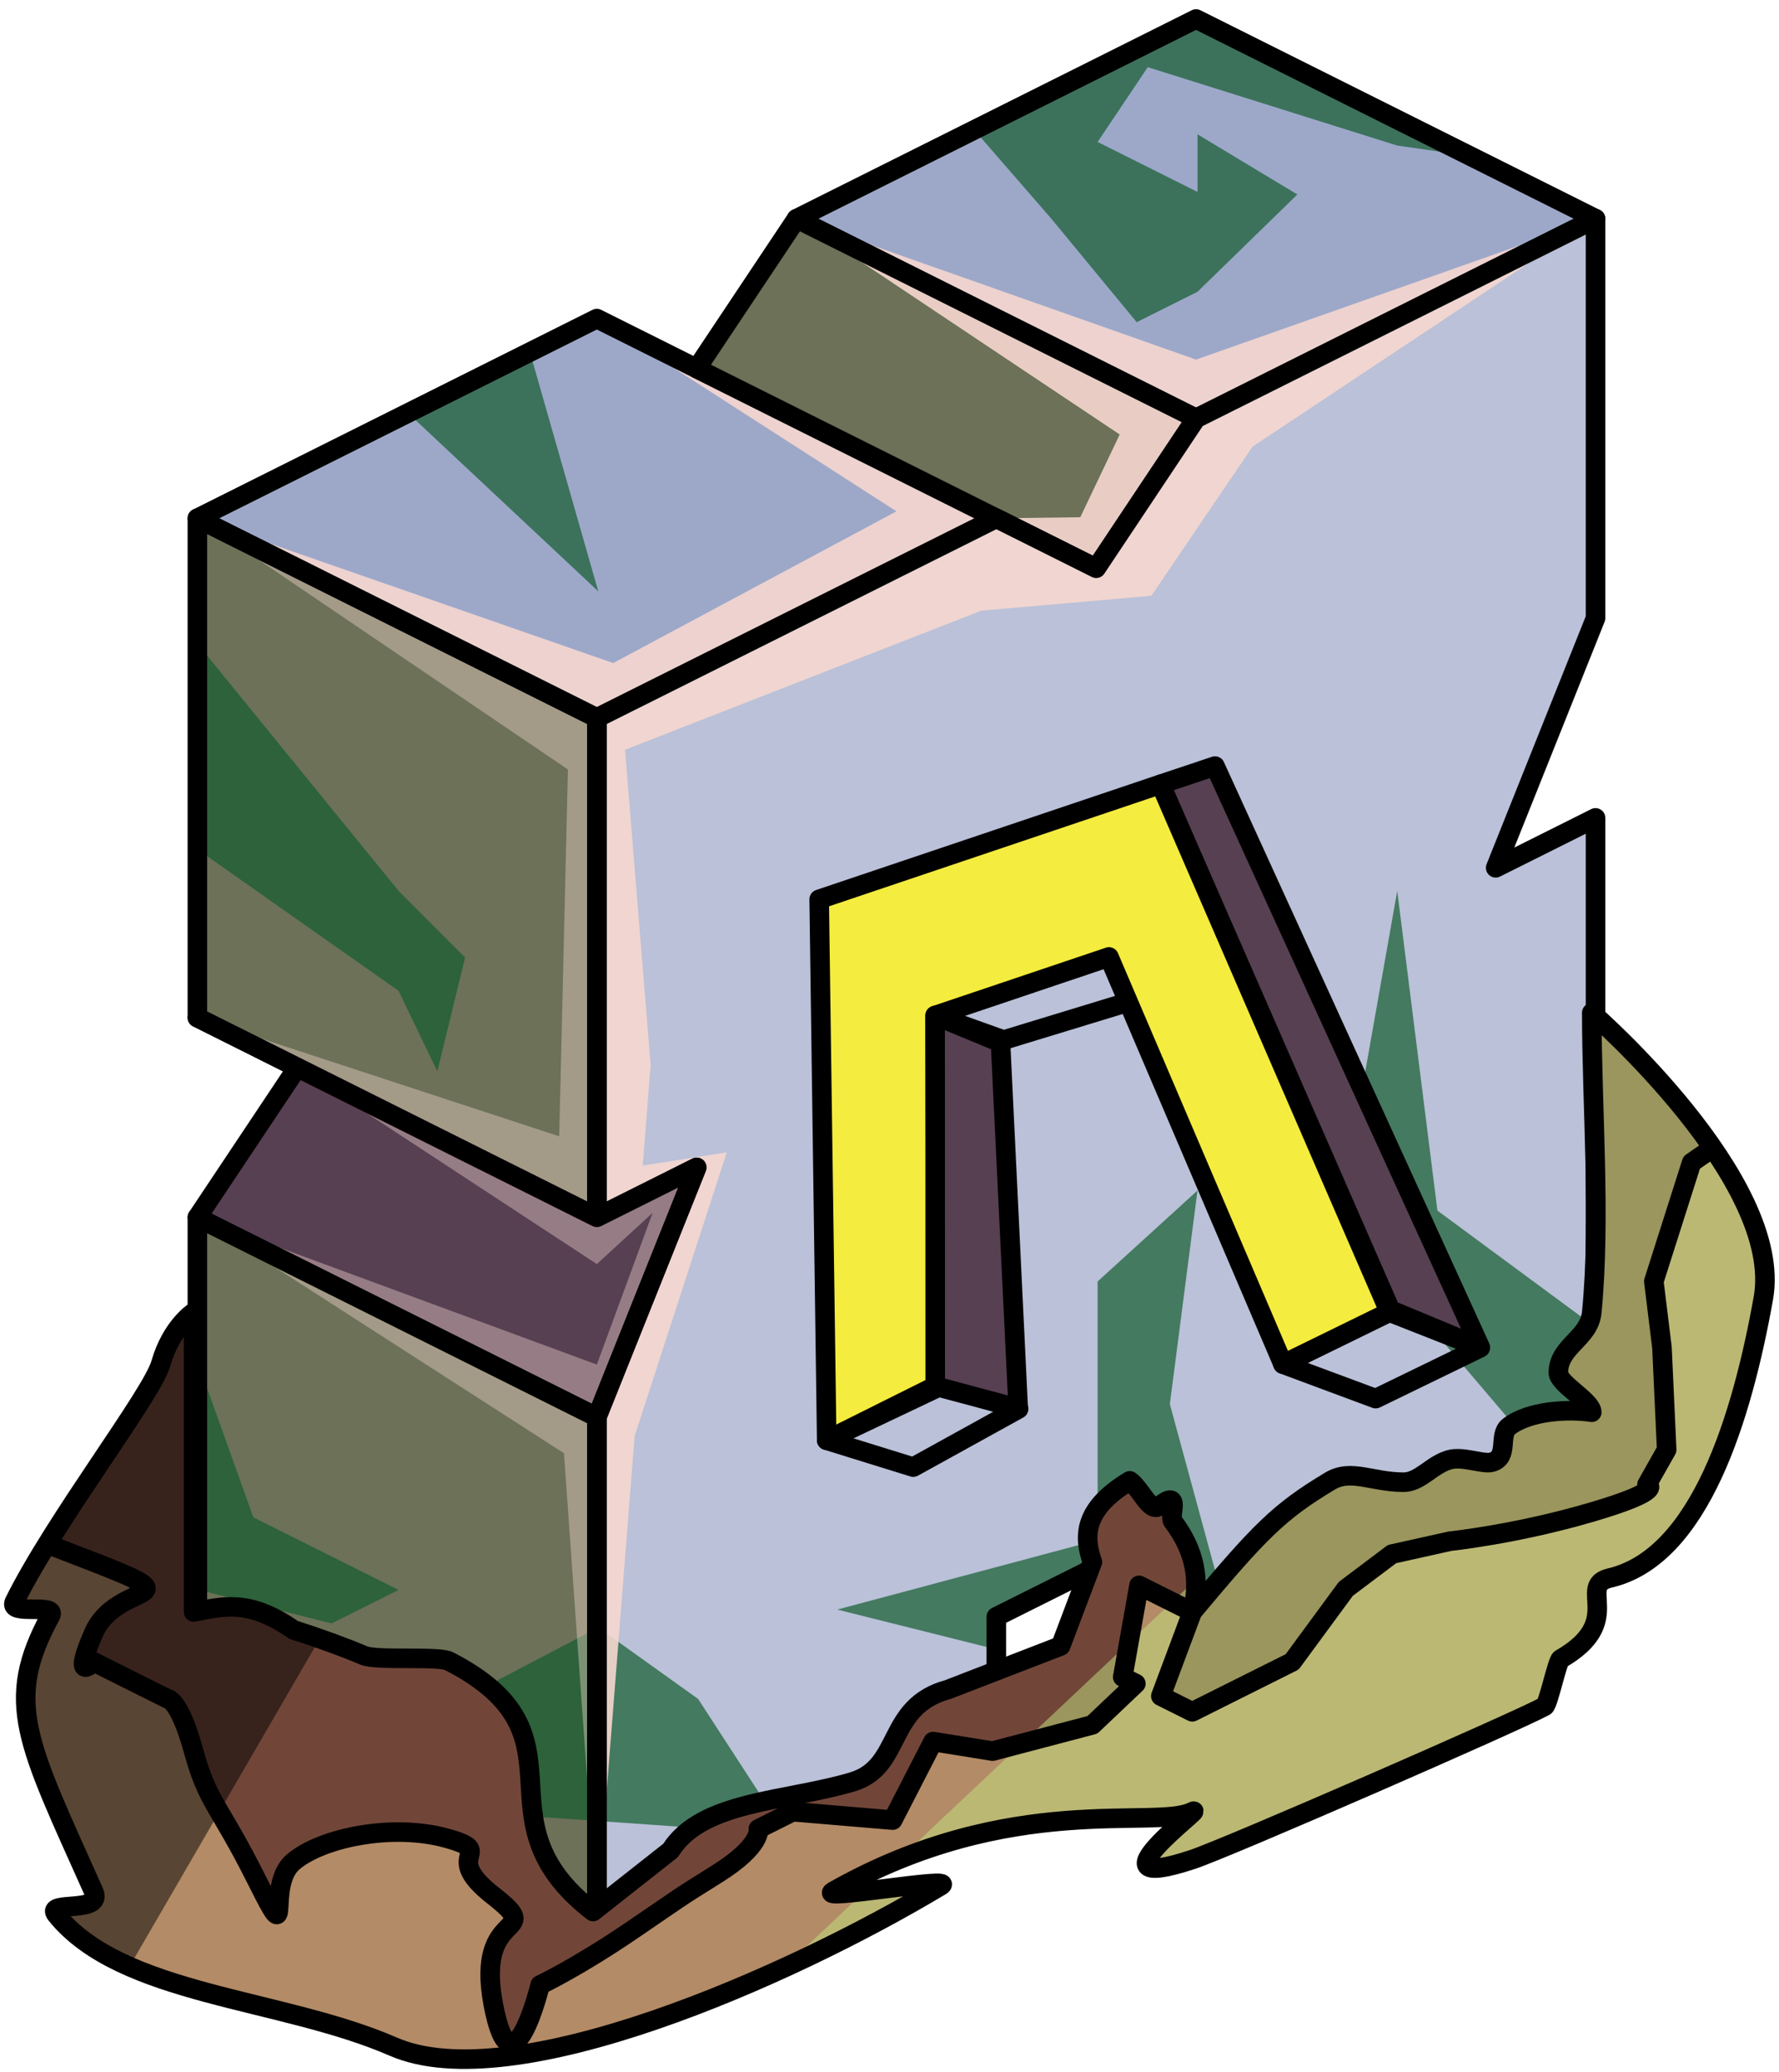 <?xml version="1.0" encoding="UTF-8" standalone="no"?><!DOCTYPE svg PUBLIC "-//W3C//DTD SVG 1.1//EN" "http://www.w3.org/Graphics/SVG/1.1/DTD/svg11.dtd"><svg width="100%" height="100%" viewBox="0 0 91 106" version="1.1" xmlns="http://www.w3.org/2000/svg" xmlns:xlink="http://www.w3.org/1999/xlink" xml:space="preserve" xmlns:serif="http://www.serif.com/" style="fill-rule:evenodd;clip-rule:evenodd;stroke-linecap:round;stroke-linejoin:round;stroke-miterlimit:1.5;"><g id="N_Runestone_grass_runes_1"><g id="F_Runestone_runes_1"><g><g><g><path d="M61.181,0.972l20.434,10.217l-20.434,10.217l-20.434,-10.217l20.434,-10.217Z" style="fill:#9da8c9;"/><clipPath id="_clip1"><path d="M61.181,0.972l20.434,10.217l-20.434,10.217l-20.434,-10.217l20.434,-10.217Z"/></clipPath><g clip-path="url(#_clip1)"><path d="M84.246,69.841l-10.719,-7.911l-2.055,-16.353l-2.977,16.814l10.72,12.6l-15.707,10.328l-3.668,-13.492l1.415,-10.924l-5.109,4.654l0,13.226l-13.317,3.558l10.939,2.74l-11.143,12.484l-6.913,-10.65l-5.108,-3.656l-18.08,9.472l15.264,0.231l12.413,0.867l-4.489,7.71l-30.651,0.962l-2.387,-27.633l7.496,6.469l6.792,1.712l3.425,-1.712l-7.428,-3.714l-4.457,-12.445l-0.848,-23.451l12.733,8.959l1.983,4.117l1.42,-5.819l-3.403,-3.407l-11.817,-14.525l4.26,-17.456l17.774,16.656l-5.109,-17.88l11.545,-5.772l8.889,-4.445l7.848,9.032l4.367,5.295l3.111,-1.556l5.108,-4.977l-5.108,-3.079l0,2.948l-5.109,-2.555l2.564,-3.826l12.762,4.01l7.677,1.101l7.649,10.829l-1.661,12.599l1.661,31.481l7.733,-67.652l-72.438,-2.166l-40.256,53.098l18.116,65.251l76.628,-0.636l7.665,-41.511" style="fill:#135c2e;fill-opacity:0.7;"/><path d="M81.615,11.189l-20.434,7.207l-20.434,-7.207l16.528,11.038l-2.016,4.233l-4.295,0.055l-20.434,-10.217l15.326,9.86l-14.488,7.762l-21.272,-7.405l18.954,12.849l-0.446,18.765l-18.508,-6.072l5.108,2.555l15.326,10.054l2.854,-2.621l-2.854,7.762l-20.434,-7.533l18.752,12.069l1.682,23.691l1.935,-24.575l4.714,-14.509l-4.299,0.676l0.404,-5.142l-1.311,-16.128l18.225,-7.116l8.697,-0.76l5.175,-7.629l17.545,-11.662Z" style="fill:#f6d7d0;fill-opacity:0.9;"/></g><path d="M61.181,0.972l20.434,10.217l-20.434,10.217l-20.434,-10.217l20.434,-10.217Z" style="fill:none;stroke:#000;stroke-width:1px;"/><path d="M30.53,16.298l-20.434,10.217l20.434,10.217l20.434,-10.217l-20.434,-10.217" style="fill:#9da8c9;"/><clipPath id="_clip2"><path d="M30.53,16.298l-20.434,10.217l20.434,10.217l20.434,-10.217l-20.434,-10.217"/></clipPath><g clip-path="url(#_clip2)"><path d="M84.246,69.841l-10.719,-7.911l-2.055,-16.353l-2.977,16.814l10.72,12.6l-15.707,10.328l-3.668,-13.492l1.415,-10.924l-5.109,4.654l0,13.226l-13.317,3.558l10.939,2.74l-11.143,12.484l-6.913,-10.65l-5.108,-3.656l-18.08,9.472l15.264,0.231l12.413,0.867l-4.489,7.71l-30.651,0.962l-2.387,-27.633l7.496,6.469l6.792,1.712l3.425,-1.712l-7.428,-3.714l-4.457,-12.445l-0.848,-23.451l12.733,8.959l1.983,4.117l1.42,-5.819l-3.403,-3.407l-11.817,-14.525l4.26,-17.456l17.774,16.656l-5.109,-17.88l11.545,-5.772l8.889,-4.445l7.848,9.032l4.367,5.295l3.111,-1.556l5.108,-4.977l-5.108,-3.079l0,2.948l-5.109,-2.555l2.564,-3.826l12.762,4.01l7.677,1.101l7.649,10.829l-1.661,12.599l1.661,31.481l7.733,-67.652l-72.438,-2.166l-40.256,53.098l18.116,65.251l76.628,-0.636l7.665,-41.511" style="fill:#135c2e;fill-opacity:0.7;"/><path d="M81.615,11.189l-20.434,7.207l-20.434,-7.207l16.528,11.038l-2.016,4.233l-4.295,0.055l-20.434,-10.217l15.326,9.86l-14.488,7.762l-21.272,-7.405l18.954,12.849l-0.446,18.765l-18.508,-6.072l5.108,2.555l15.326,10.054l2.854,-2.621l-2.854,7.762l-20.434,-7.533l18.752,12.069l1.682,23.691l1.935,-24.575l4.714,-14.509l-4.299,0.676l0.404,-5.142l-1.311,-16.128l18.225,-7.116l8.697,-0.76l5.175,-7.629l17.545,-11.662Z" style="fill:#f6d7d0;fill-opacity:0.9;"/></g><path d="M30.53,16.298l-20.434,10.217l20.434,10.217l20.434,-10.217l-20.434,-10.217" style="fill:none;stroke:#000;stroke-width:1px;"/><path d="M40.747,11.189l-5.109,7.663l20.435,10.217l5.108,-7.663l-20.434,-10.217Z" style="fill:#6c7157;"/><clipPath id="_clip3"><path d="M40.747,11.189l-5.109,7.663l20.435,10.217l5.108,-7.663l-20.434,-10.217Z"/></clipPath><g clip-path="url(#_clip3)"><path d="M84.246,69.841l-10.719,-7.911l-2.055,-16.353l-2.977,16.814l10.72,12.6l-15.707,10.328l-3.668,-13.492l1.415,-10.924l-5.109,4.654l0,13.226l-13.317,3.558l10.939,2.74l-11.143,12.484l-6.913,-10.65l-5.108,-3.656l-18.08,9.472l15.264,0.231l12.413,0.867l-4.489,7.71l-30.651,0.962l-2.387,-27.633l7.496,6.469l6.792,1.712l3.425,-1.712l-7.428,-3.714l-4.457,-12.445l-0.848,-23.451l12.733,8.959l1.983,4.117l1.42,-5.819l-3.403,-3.407l-11.817,-14.525l4.26,-17.456l17.774,16.656l-5.109,-17.88l11.545,-5.772l8.889,-4.445l7.848,9.032l4.367,5.295l3.111,-1.556l5.108,-4.977l-5.108,-3.079l0,2.948l-5.109,-2.555l2.564,-3.826l12.762,4.01l7.677,1.101l7.649,10.829l-1.661,12.599l1.661,31.481l7.733,-67.652l-72.438,-2.166l-40.256,53.098l18.116,65.251l76.628,-0.636l7.665,-41.511" style="fill:#135c2e;fill-opacity:0.7;"/><path d="M81.615,11.189l-20.434,7.207l-20.434,-7.207l16.528,11.038l-2.016,4.233l-4.295,0.055l-20.434,-10.217l15.326,9.86l-14.488,7.762l-21.272,-7.405l18.954,12.849l-0.446,18.765l-18.508,-6.072l5.108,2.555l15.326,10.054l2.854,-2.621l-2.854,7.762l-20.434,-7.533l18.752,12.069l1.682,23.691l1.935,-24.575l4.714,-14.509l-4.299,0.676l0.404,-5.142l-1.311,-16.128l18.225,-7.116l8.697,-0.76l5.175,-7.629l17.545,-11.662Z" style="fill:#f6d7d0;fill-opacity:0.9;"/></g><path d="M40.747,11.189l-5.109,7.663l20.435,10.217l5.108,-7.663l-20.434,-10.217Z" style="fill:none;stroke:#000;stroke-width:1px;"/><path d="M81.615,11.189l-20.434,10.217l-5.108,7.663l-5.109,-2.554l-20.434,10.217l0,25.542l5.108,-2.554l-5.108,12.771l0,25.543l20.434,-10.217l0,-5.109l5.109,-2.554l5.108,2.554l20.434,-10.217l0,-30.651l-5.108,2.554l5.108,-12.771l0,-20.434" style="fill:#bac1d8;"/><clipPath id="_clip4"><path d="M81.615,11.189l-20.434,10.217l-5.108,7.663l-5.109,-2.554l-20.434,10.217l0,25.542l5.108,-2.554l-5.108,12.771l0,25.543l20.434,-10.217l0,-5.109l5.109,-2.554l5.108,2.554l20.434,-10.217l0,-30.651l-5.108,2.554l5.108,-12.771l0,-20.434"/></clipPath><g clip-path="url(#_clip4)"><path d="M84.246,69.841l-10.719,-7.911l-2.055,-16.353l-2.977,16.814l10.72,12.6l-15.707,10.328l-3.668,-13.492l1.415,-10.924l-5.109,4.654l0,13.226l-13.317,3.558l10.939,2.74l-11.143,12.484l-6.913,-10.65l-5.108,-3.656l-18.08,9.472l15.264,0.231l12.413,0.867l-4.489,7.71l-30.651,0.962l-2.387,-27.633l7.496,6.469l6.792,1.712l3.425,-1.712l-7.428,-3.714l-4.457,-12.445l-0.848,-23.451l12.733,8.959l1.983,4.117l1.42,-5.819l-3.403,-3.407l-11.817,-14.525l4.26,-17.456l17.774,16.656l-5.109,-17.88l11.545,-5.772l8.889,-4.445l7.848,9.032l4.367,5.295l3.111,-1.556l5.108,-4.977l-5.108,-3.079l0,2.948l-5.109,-2.555l2.564,-3.826l12.762,4.01l7.677,1.101l7.649,10.829l-1.661,12.599l1.661,31.481l7.733,-67.652l-72.438,-2.166l-40.256,53.098l18.116,65.251l76.628,-0.636l7.665,-41.511" style="fill:#135c2e;fill-opacity:0.7;"/><path d="M81.615,11.189l-20.434,7.207l-20.434,-7.207l16.528,11.038l-2.016,4.233l-4.295,0.055l-20.434,-10.217l15.326,9.86l-14.488,7.762l-21.272,-7.405l18.954,12.849l-0.446,18.765l-18.508,-6.072l5.108,2.555l15.326,10.054l2.854,-2.621l-2.854,7.762l-20.434,-7.533l18.752,12.069l1.682,23.691l1.935,-24.575l4.714,-14.509l-4.299,0.676l0.404,-5.142l-1.311,-16.128l18.225,-7.116l8.697,-0.76l5.175,-7.629l17.545,-11.662Z" style="fill:#f6d7d0;fill-opacity:0.9;"/></g><path d="M81.615,11.189l-20.434,10.217l-5.108,7.663l-5.109,-2.554l-20.434,10.217l0,25.542l5.108,-2.554l-5.108,12.771l0,25.543l20.434,-10.217l0,-5.109l5.109,-2.554l5.108,2.554l20.434,-10.217l0,-30.651l-5.108,2.554l5.108,-12.771l0,-20.434" style="fill:none;stroke:#000;stroke-width:1px;"/><path d="M10.096,26.515l20.434,10.217l0,25.542l-20.434,-10.217l0,-25.542Z" style="fill:#6c7157;"/><clipPath id="_clip5"><path d="M10.096,26.515l20.434,10.217l0,25.542l-20.434,-10.217l0,-25.542Z"/></clipPath><g clip-path="url(#_clip5)"><path d="M84.246,69.841l-10.719,-7.911l-2.055,-16.353l-2.977,16.814l10.72,12.6l-15.707,10.328l-3.668,-13.492l1.415,-10.924l-5.109,4.654l0,13.226l-13.317,3.558l10.939,2.74l-11.143,12.484l-6.913,-10.65l-5.108,-3.656l-18.08,9.472l15.264,0.231l12.413,0.867l-4.489,7.71l-30.651,0.962l-2.387,-27.633l7.496,6.469l6.792,1.712l3.425,-1.712l-7.428,-3.714l-4.457,-12.445l-0.848,-23.451l12.733,8.959l1.983,4.117l1.42,-5.819l-3.403,-3.407l-11.817,-14.525l4.26,-17.456l17.774,16.656l-5.109,-17.88l11.545,-5.772l8.889,-4.445l7.848,9.032l4.367,5.295l3.111,-1.556l5.108,-4.977l-5.108,-3.079l0,2.948l-5.109,-2.555l2.564,-3.826l12.762,4.01l7.677,1.101l7.649,10.829l-1.661,12.599l1.661,31.481l7.733,-67.652l-72.438,-2.166l-40.256,53.098l18.116,65.251l76.628,-0.636l7.665,-41.511" style="fill:#135c2e;fill-opacity:0.7;"/><path d="M81.615,11.189l-20.434,7.207l-20.434,-7.207l16.528,11.038l-2.016,4.233l-4.295,0.055l-20.434,-10.217l15.326,9.86l-14.488,7.762l-21.272,-7.405l18.954,12.849l-0.446,18.765l-18.508,-6.072l5.108,2.555l15.326,10.054l2.854,-2.621l-2.854,7.762l-20.434,-7.533l18.752,12.069l1.682,23.691l1.935,-24.575l4.714,-14.509l-4.299,0.676l0.404,-5.142l-1.311,-16.128l18.225,-7.116l8.697,-0.76l5.175,-7.629l17.545,-11.662Z" style="fill:#f6d7d0;fill-opacity:0.4;"/></g><path d="M10.096,26.515l20.434,10.217l0,25.542l-20.434,-10.217l0,-25.542Z" style="fill:none;stroke:#000;stroke-width:1px;"/><path d="M30.53,98.034l-20.434,-10.217l0,-25.543l20.434,10.217l0,25.543" style="fill:#6c7157;"/><clipPath id="_clip6"><path d="M30.53,98.034l-20.434,-10.217l0,-25.543l20.434,10.217l0,25.543"/></clipPath><g clip-path="url(#_clip6)"><path d="M84.246,69.841l-10.719,-7.911l-2.055,-16.353l-2.977,16.814l10.72,12.6l-15.707,10.328l-3.668,-13.492l1.415,-10.924l-5.109,4.654l0,13.226l-13.317,3.558l10.939,2.74l-11.143,12.484l-6.913,-10.65l-5.108,-3.656l-18.08,9.472l15.264,0.231l12.413,0.867l-4.489,7.71l-30.651,0.962l-2.387,-27.633l7.496,6.469l6.792,1.712l3.425,-1.712l-7.428,-3.714l-4.457,-12.445l-0.848,-23.451l12.733,8.959l1.983,4.117l1.42,-5.819l-3.403,-3.407l-11.817,-14.525l4.26,-17.456l17.774,16.656l-5.109,-17.88l11.545,-5.772l8.889,-4.445l7.848,9.032l4.367,5.295l3.111,-1.556l5.108,-4.977l-5.108,-3.079l0,2.948l-5.109,-2.555l2.564,-3.826l12.762,4.01l7.677,1.101l7.649,10.829l-1.661,12.599l1.661,31.481l7.733,-67.652l-72.438,-2.166l-40.256,53.098l18.116,65.251l76.628,-0.636l7.665,-41.511" style="fill:#135c2e;fill-opacity:0.7;"/><path d="M81.615,11.189l-20.434,7.207l-20.434,-7.207l16.528,11.038l-2.016,4.233l-4.295,0.055l-20.434,-10.217l15.326,9.86l-14.488,7.762l-21.272,-7.405l18.954,12.849l-0.446,18.765l-18.508,-6.072l5.108,2.555l15.326,10.054l2.854,-2.621l-2.854,7.762l-20.434,-7.533l18.752,12.069l1.682,23.691l1.935,-24.575l4.714,-14.509l-4.299,0.676l0.404,-5.142l-1.311,-16.128l18.225,-7.116l8.697,-0.76l5.175,-7.629l17.545,-11.662Z" style="fill:#f6d7d0;fill-opacity:0.4;"/></g><path d="M30.53,98.034l-20.434,-10.217l0,-25.543l20.434,10.217l0,25.543" style="fill:none;stroke:#000;stroke-width:1px;"/><path d="M10.096,52.057l5.108,2.555l-5.108,7.662l20.434,10.217l5.108,-12.771l-5.108,2.554l-20.434,-10.217Z" style="fill:#574052;"/><clipPath id="_clip7"><path d="M10.096,52.057l5.108,2.555l-5.108,7.662l20.434,10.217l5.108,-12.771l-5.108,2.554l-20.434,-10.217Z"/></clipPath><g clip-path="url(#_clip7)"><path d="M81.615,11.189l-20.434,7.207l-20.434,-7.207l16.528,11.038l-2.016,4.233l-4.295,0.055l-20.434,-10.217l15.326,9.86l-14.488,7.762l-21.272,-7.405l18.954,12.849l-0.446,18.765l-18.508,-6.072l5.108,2.555l15.326,10.054l2.854,-2.621l-2.854,7.762l-20.434,-7.533l18.752,12.069l1.682,23.691l1.935,-24.575l4.714,-14.509l-4.299,0.676l0.404,-5.142l-1.311,-16.128l18.225,-7.116l8.697,-0.76l5.175,-7.629l17.545,-11.662Z" style="fill:#f6d7d0;fill-opacity:0.4;"/></g><path d="M10.096,52.057l5.108,2.555l-5.108,7.662l20.434,10.217l5.108,-12.771l-5.108,2.554l-20.434,-10.217Z" style="fill:none;stroke:#000;stroke-width:1px;"/></g></g></g></g><g><path d="M59.368,40.121l11.758,26.894l4.593,1.906l-13.569,-29.731l-2.782,0.931Z" style="fill:#574052;stroke:#000;stroke-width:1px;"/><path d="M59.712,50.654l-8.371,2.553l-3.506,-1.256l11.642,-3.923l0.235,2.626Z" style="fill:none;stroke:#000;stroke-width:1px;"/><path d="M65.628,69.786l4.739,1.763l5.349,-2.599l-4.644,-1.827l-5.444,2.663Z" style="fill:none;stroke:#000;stroke-width:1px;"/><path d="M42.288,73.679l-0.385,-27.673l17.465,-5.885l11.704,27.002l-5.444,2.663l-8.902,-20.831l-8.891,2.996l0.058,19.066l-5.605,2.662Z" style="fill:#f4ec3e;stroke:#000;stroke-width:1px;"/><path d="M46.714,75.053l-4.426,-1.374l5.659,-2.824l4.157,1.221l-5.39,2.977Z" style="fill:none;stroke:#000;stroke-width:1px;"/><path d="M47.835,51.951l3.343,1.385l0.906,18.708l-4.244,-1.135l-0.005,-18.958" style="fill:#574052;stroke:#000;stroke-width:1px;"/></g><path d="M81.422,51.812c0,0 9.856,8.576 8.777,14.605c-1.079,6.029 -3.23,13.233 -7.853,14.308c-1.72,0.4 0.847,2.21 -2.513,4.143c-0.176,0.102 -0.634,2.32 -0.822,2.423c-1.408,0.769 -16.227,7.243 -18.023,7.837c-5.677,1.875 0.863,-2.887 0,-2.448c-1.868,0.948 -9.278,-1.077 -18.369,4.076c-0.899,0.509 6.363,-0.802 5.509,-0.289c-7.774,4.667 -21.895,10.899 -28.008,8.234c-5.758,-2.509 -13.905,-2.609 -17.244,-6.762c-0.596,-0.741 2.436,-0.008 1.918,-1.168c-3.422,-7.661 -4.631,-9.677 -2.212,-14.113c0.371,-0.679 -2.212,0.032 -1.838,-0.725c2.07,-4.177 7.028,-10.584 7.483,-12.178c0.538,-1.881 1.676,-2.618 1.676,-2.618l0,15.326c1.438,-0.258 2.786,-0.71 5.108,0.915c1.38,0.442 2.569,0.879 3.599,1.312c0.67,0.282 3.818,0.012 4.361,0.291c7.442,3.83 1.155,8.023 7.366,12.807l3.965,-3.125c1.597,-2.547 5.901,-2.496 9.298,-3.506c2.588,-0.77 1.704,-3.863 4.891,-4.725l5.764,-2.227l1.624,-4.296c-0.488,-1.368 -0.423,-2.744 1.911,-4.154c0.586,0.424 1.04,1.66 1.515,1.284c1.151,-0.91 0.485,0.521 0.685,0.783c1.154,1.508 1.415,3.058 0.998,4.641c3.435,-4.107 4.415,-5.117 7.045,-6.695c1.078,-0.647 2.155,0.061 3.775,0.057c0.822,-0.002 1.431,-0.894 2.328,-1.148c0.698,-0.197 1.723,0.252 2.178,0.123c0.902,-0.256 0.306,-1.397 0.876,-1.83c1.052,-0.799 3.031,-0.906 4.232,-0.724c0.004,-0.567 -1.712,-1.456 -1.709,-2.023c0.008,-1.368 1.578,-1.739 1.709,-3.086c0.467,-4.782 0.007,-10.451 0,-15.325Z" style="fill:#714639;"/><clipPath id="_clip8"><path d="M81.422,51.812c0,0 9.856,8.576 8.777,14.605c-1.079,6.029 -3.23,13.233 -7.853,14.308c-1.72,0.4 0.847,2.21 -2.513,4.143c-0.176,0.102 -0.634,2.32 -0.822,2.423c-1.408,0.769 -16.227,7.243 -18.023,7.837c-5.677,1.875 0.863,-2.887 0,-2.448c-1.868,0.948 -9.278,-1.077 -18.369,4.076c-0.899,0.509 6.363,-0.802 5.509,-0.289c-7.774,4.667 -21.895,10.899 -28.008,8.234c-5.758,-2.509 -13.905,-2.609 -17.244,-6.762c-0.596,-0.741 2.436,-0.008 1.918,-1.168c-3.422,-7.661 -4.631,-9.677 -2.212,-14.113c0.371,-0.679 -2.212,0.032 -1.838,-0.725c2.07,-4.177 7.028,-10.584 7.483,-12.178c0.538,-1.881 1.676,-2.618 1.676,-2.618l0,15.326c1.438,-0.258 2.786,-0.71 5.108,0.915c1.38,0.442 2.569,0.879 3.599,1.312c0.67,0.282 3.818,0.012 4.361,0.291c7.442,3.83 1.155,8.023 7.366,12.807l3.965,-3.125c1.597,-2.547 5.901,-2.496 9.298,-3.506c2.588,-0.77 1.704,-3.863 4.891,-4.725l5.764,-2.227l1.624,-4.296c-0.488,-1.368 -0.423,-2.744 1.911,-4.154c0.586,0.424 1.04,1.66 1.515,1.284c1.151,-0.91 0.485,0.521 0.685,0.783c1.154,1.508 1.415,3.058 0.998,4.641c3.435,-4.107 4.415,-5.117 7.045,-6.695c1.078,-0.647 2.155,0.061 3.775,0.057c0.822,-0.002 1.431,-0.894 2.328,-1.148c0.698,-0.197 1.723,0.252 2.178,0.123c0.902,-0.256 0.306,-1.397 0.876,-1.83c1.052,-0.799 3.031,-0.906 4.232,-0.724c0.004,-0.567 -1.712,-1.456 -1.709,-2.023c0.008,-1.368 1.578,-1.739 1.709,-3.086c0.467,-4.782 0.007,-10.451 0,-15.325Z"/></clipPath><g clip-path="url(#_clip8)"><path d="M84.485,46.257l19.321,40.311l-81.441,30.799l53.134,-50.06l3.663,-22.266l5.323,1.216Z" style="fill:#c4e783;fill-opacity:0.5;"/><path d="M91.639,56.92c0.018,-1.107 -5.108,2.554 -5.108,2.554l-1.934,6.076l0.416,3.383l0.241,5.229l-1.006,1.779c0,0 1.052,0.274 -2.826,1.413c-3.878,1.14 -7.244,1.487 -7.244,1.487l-2.973,0.661l-2.363,1.779l-2.746,3.736l-5.108,2.554l-1.609,-0.804l1.609,-4.304l-2.724,-1.362l-0.834,4.691l0.672,0.336l-2.223,2.11l-5.108,1.344l-3.042,-0.49l-2.067,4.019l-5.108,-0.431l-1.763,0.881c0,0 0.222,0.84 -2.102,2.295c-2.323,1.455 -1.595,1.007 -4.395,2.911c-2.801,1.904 -4.665,2.776 -4.665,2.776c0,0 -1.458,6.016 -2.401,0.976c-0.943,-5.04 2.791,-3.36 0,-5.544c-2.791,-2.184 0.323,-2.196 -2.41,-2.946c-2.733,-0.75 -6.328,-0.032 -7.807,1.205c-1.478,1.237 0.073,4.843 -1.879,0.94c-1.952,-3.903 -2.491,-3.903 -3.229,-6.592c-0.739,-2.688 -1.332,-2.677 -1.332,-2.677l-1.21,-0.604l-2.567,-1.284c0,0 -1.178,1.205 0,-1.483c1.178,-2.688 5.374,-1.539 0,-3.625c-5.374,-2.087 -6.549,-2.589 -9.07,-0.574c-2.521,2.015 -4.287,-5.036 -3.404,9.662c0.883,14.698 -12.459,17.358 5.805,23.337c18.264,5.978 13.398,8.655 32.212,5.888c18.814,-2.766 20.479,-2.43 30.651,-7.806c10.172,-5.377 11.475,1.089 21.912,-11.889c10.437,-12.977 10.37,-9.811 13.848,-18.618c3.477,-8.808 7.915,-10.992 5.108,-14.184c-2.807,-3.192 -10.235,-7.697 -10.217,-8.805Z" style="fill:#b38b66;"/><clipPath id="_clip9"><path d="M91.639,56.92c0.018,-1.107 -5.108,2.554 -5.108,2.554l-1.934,6.076l0.416,3.383l0.241,5.229l-1.006,1.779c0,0 1.052,0.274 -2.826,1.413c-3.878,1.14 -7.244,1.487 -7.244,1.487l-2.973,0.661l-2.363,1.779l-2.746,3.736l-5.108,2.554l-1.609,-0.804l1.609,-4.304l-2.724,-1.362l-0.834,4.691l0.672,0.336l-2.223,2.11l-5.108,1.344l-3.042,-0.49l-2.067,4.019l-5.108,-0.431l-1.763,0.881c0,0 0.222,0.84 -2.102,2.295c-2.323,1.455 -1.595,1.007 -4.395,2.911c-2.801,1.904 -4.665,2.776 -4.665,2.776c0,0 -1.458,6.016 -2.401,0.976c-0.943,-5.04 2.791,-3.36 0,-5.544c-2.791,-2.184 0.323,-2.196 -2.41,-2.946c-2.733,-0.75 -6.328,-0.032 -7.807,1.205c-1.478,1.237 0.073,4.843 -1.879,0.94c-1.952,-3.903 -2.491,-3.903 -3.229,-6.592c-0.739,-2.688 -1.332,-2.677 -1.332,-2.677l-1.21,-0.604l-2.567,-1.284c0,0 -1.178,1.205 0,-1.483c1.178,-2.688 5.374,-1.539 0,-3.625c-5.374,-2.087 -6.549,-2.589 -9.07,-0.574c-2.521,2.015 -4.287,-5.036 -3.404,9.662c0.883,14.698 -12.459,17.358 5.805,23.337c18.264,5.978 13.398,8.655 32.212,5.888c18.814,-2.766 20.479,-2.43 30.651,-7.806c10.172,-5.377 11.475,1.089 21.912,-11.889c10.437,-12.977 10.37,-9.811 13.848,-18.618c3.477,-8.808 7.915,-10.992 5.108,-14.184c-2.807,-3.192 -10.235,-7.697 -10.217,-8.805Z"/></clipPath><g clip-path="url(#_clip9)"><path d="M84.485,46.257l19.321,40.311l-81.441,30.799l53.134,-50.06l3.663,-22.266l5.323,1.216Z" style="fill:#c4e783;fill-opacity:0.5;"/></g><path d="M91.639,56.92c0.018,-1.107 -5.108,2.554 -5.108,2.554l-1.934,6.076l0.416,3.383l0.241,5.229l-1.006,1.779c0,0 1.052,0.274 -2.826,1.413c-3.878,1.14 -7.244,1.487 -7.244,1.487l-2.973,0.661l-2.363,1.779l-2.746,3.736l-5.108,2.554l-1.609,-0.804l1.609,-4.304l-2.724,-1.362l-0.834,4.691l0.672,0.336l-2.223,2.11l-5.108,1.344l-3.042,-0.49l-2.067,4.019l-5.108,-0.431l-1.763,0.881c0,0 0.222,0.84 -2.102,2.295c-2.323,1.455 -1.595,1.007 -4.395,2.911c-2.801,1.904 -4.665,2.776 -4.665,2.776c0,0 -1.458,6.016 -2.401,0.976c-0.943,-5.04 2.791,-3.36 0,-5.544c-2.791,-2.184 0.323,-2.196 -2.41,-2.946c-2.733,-0.75 -6.328,-0.032 -7.807,1.205c-1.478,1.237 0.073,4.843 -1.879,0.94c-1.952,-3.903 -2.491,-3.903 -3.229,-6.592c-0.739,-2.688 -1.332,-2.677 -1.332,-2.677l-1.21,-0.604l-2.567,-1.284c0,0 -1.178,1.205 0,-1.483c1.178,-2.688 5.374,-1.539 0,-3.625c-5.374,-2.087 -6.549,-2.589 -9.07,-0.574c-2.521,2.015 -4.287,-5.036 -3.404,9.662c0.883,14.698 -12.459,17.358 5.805,23.337c18.264,5.978 13.398,8.655 32.212,5.888c18.814,-2.766 20.479,-2.43 30.651,-7.806c10.172,-5.377 11.475,1.089 21.912,-11.889c10.437,-12.977 10.37,-9.811 13.848,-18.618c3.477,-8.808 7.915,-10.992 5.108,-14.184c-2.807,-3.192 -10.235,-7.697 -10.217,-8.805Z" style="fill:none;stroke:#000;stroke-width:1px;"/><path d="M21.005,75.819l-19.492,33.589l-12.859,-32.779c0,0 18.886,-21.303 20.434,-19.585c1.548,1.718 11.917,18.775 11.917,18.775Z" style="fill-opacity:0.5;"/></g><path d="M81.422,51.812c0,0 9.856,8.576 8.777,14.605c-1.079,6.029 -3.23,13.233 -7.853,14.308c-1.72,0.4 0.847,2.21 -2.513,4.143c-0.176,0.102 -0.634,2.32 -0.822,2.423c-1.408,0.769 -16.227,7.243 -18.023,7.837c-5.677,1.875 0.863,-2.887 0,-2.448c-1.868,0.948 -9.278,-1.077 -18.369,4.076c-0.899,0.509 6.363,-0.802 5.509,-0.289c-7.774,4.667 -21.895,10.899 -28.008,8.234c-5.758,-2.509 -13.905,-2.609 -17.244,-6.762c-0.596,-0.741 2.436,-0.008 1.918,-1.168c-3.422,-7.661 -4.631,-9.677 -2.212,-14.113c0.371,-0.679 -2.212,0.032 -1.838,-0.725c2.07,-4.177 7.028,-10.584 7.483,-12.178c0.538,-1.881 1.676,-2.618 1.676,-2.618l0,15.326c1.438,-0.258 2.786,-0.71 5.108,0.915c1.38,0.442 2.569,0.879 3.599,1.312c0.67,0.282 3.818,0.012 4.361,0.291c7.442,3.83 1.155,8.023 7.366,12.807l3.965,-3.125c1.597,-2.547 5.901,-2.496 9.298,-3.506c2.588,-0.77 1.704,-3.863 4.891,-4.725l5.764,-2.227l1.624,-4.296c-0.488,-1.368 -0.423,-2.744 1.911,-4.154c0.586,0.424 1.04,1.66 1.515,1.284c1.151,-0.91 0.485,0.521 0.685,0.783c1.154,1.508 1.415,3.058 0.998,4.641c3.435,-4.107 4.415,-5.117 7.045,-6.695c1.078,-0.647 2.155,0.061 3.775,0.057c0.822,-0.002 1.431,-0.894 2.328,-1.148c0.698,-0.197 1.723,0.252 2.178,0.123c0.902,-0.256 0.306,-1.397 0.876,-1.83c1.052,-0.799 3.031,-0.906 4.232,-0.724c0.004,-0.567 -1.712,-1.456 -1.709,-2.023c0.008,-1.368 1.578,-1.739 1.709,-3.086c0.467,-4.782 0.007,-10.451 0,-15.325Z" style="fill:none;stroke:#000;stroke-width:1px;"/></g></svg>